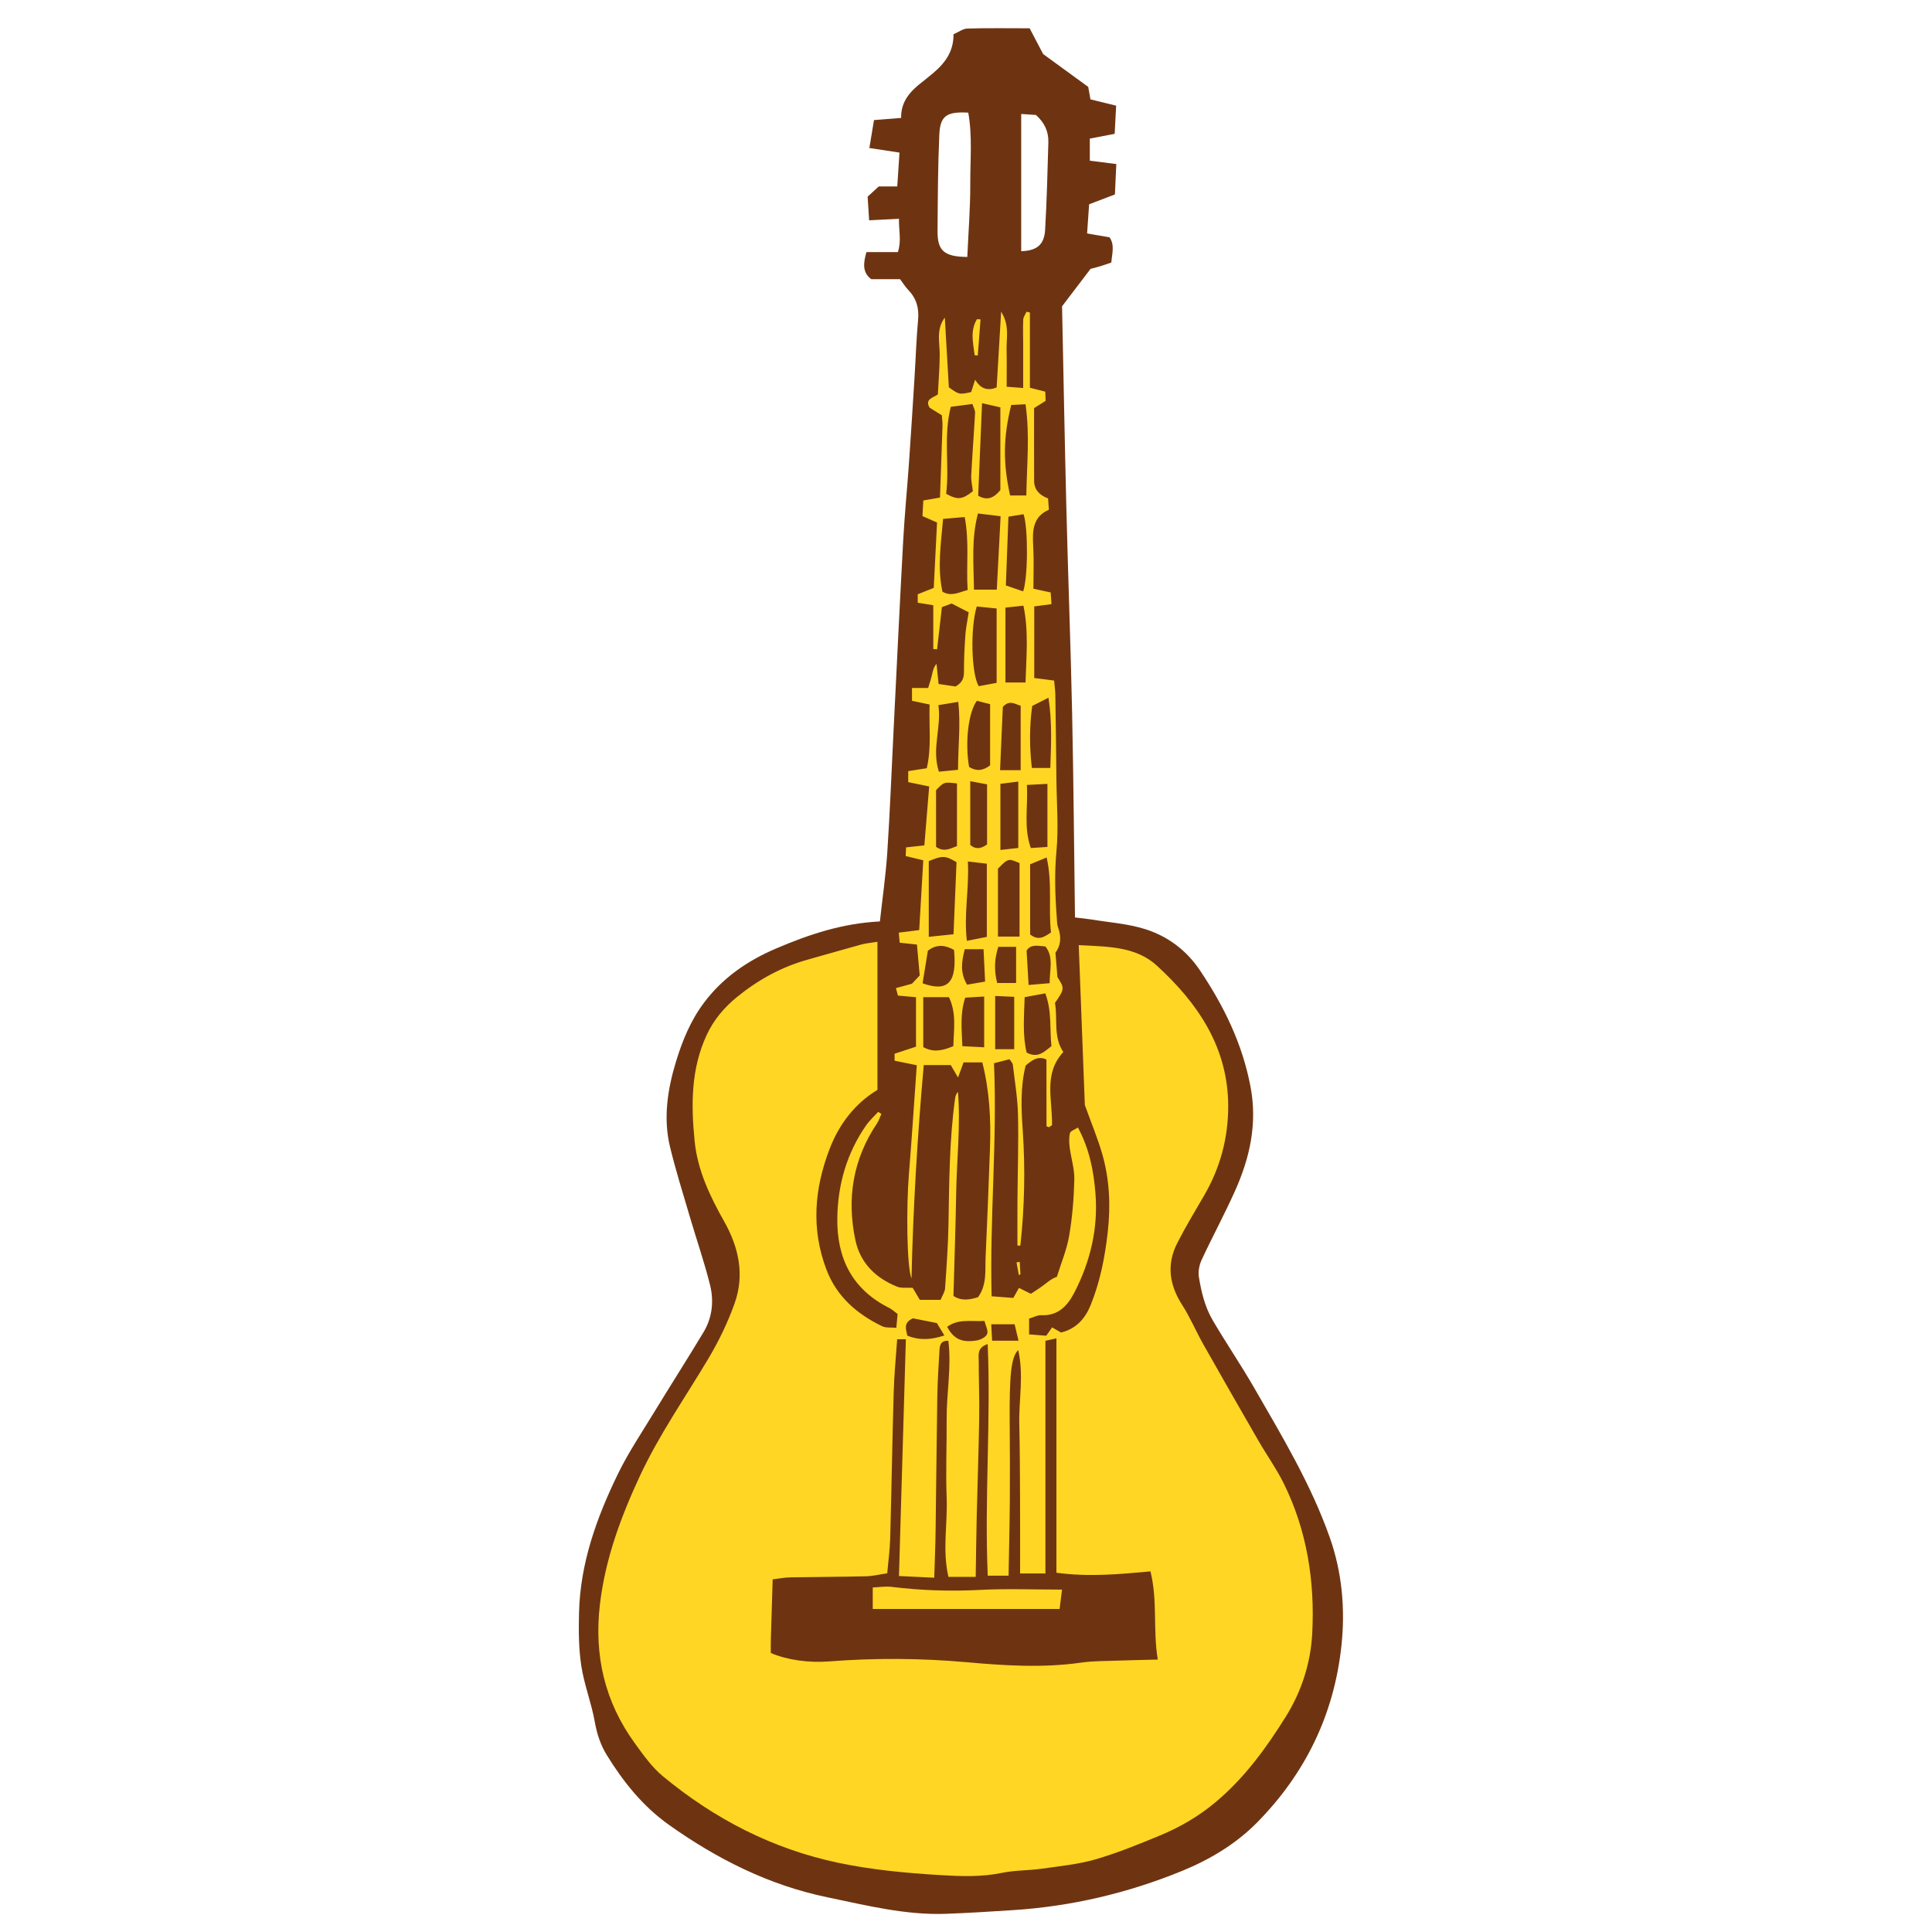 <svg version="1.1" id="svg" xmlns="http://www.w3.org/2000/svg" xmlns:xlink="http://www.w3.org/1999/xlink" x="0px" y="0px"
	 width="200px" height="200px" viewBox="0 0 200 200" enable-background="new 0 0 200 200" xml:space="preserve">
<path class="stroke" fill="#6e3411"  fill-rule="evenodd" clip-rule="evenodd" d="M91.087,95.387c0.27-2.463,0.61-4.794,0.765-7.139
	c0.275-4.194,0.438-8.396,0.648-12.595c0.328-6.556,0.638-13.112,0.997-19.667c0.148-2.714,0.415-5.422,0.605-8.134
	c0.204-2.919,0.386-5.838,0.568-8.758c0.125-1.998,0.188-4,0.371-5.991c0.112-1.211-0.173-2.212-1.015-3.084
	c-0.317-0.327-0.556-0.729-0.848-1.117c-0.954,0-1.919,0-2.986,0c-0.925-0.692-0.836-1.642-0.496-2.807c1.108,0,2.162,0,3.253,0
	c0.387-1.188,0.086-2.238,0.112-3.445c-1.016,0.051-1.938,0.098-3.088,0.155c-0.06-0.939-0.109-1.718-0.156-2.446
	c0.454-0.417,0.788-0.725,1.151-1.059c0.57,0,1.127,0,1.917,0c0.078-1.183,0.152-2.313,0.23-3.503
	c-1.107-0.169-2.037-0.311-3.119-0.475c0.173-1.045,0.312-1.88,0.48-2.89c0.947-0.076,1.835-0.147,2.811-0.225
	c-0.044-1.75,1.01-2.832,2.267-3.786c0.164-0.125,0.315-0.264,0.478-0.39c1.454-1.129,2.702-2.391,2.676-4.485
	c0.529-0.228,0.977-0.579,1.435-0.592c2.099-0.06,4.2-0.026,6.444-0.026c0.444,0.846,0.861,1.64,1.402,2.67
	c1.382,1.007,2.995,2.182,4.665,3.398c0.071,0.398,0.151,0.841,0.231,1.291c0.892,0.218,1.755,0.43,2.659,0.651
	c-0.058,1.096-0.105,1.999-0.153,2.916c-0.93,0.177-1.756,0.336-2.573,0.493c0,0.862,0,1.55,0,2.288
	c0.943,0.12,1.772,0.225,2.743,0.347c-0.051,1.125-0.095,2.083-0.145,3.148c-0.875,0.333-1.725,0.657-2.67,1.017
	c-0.066,0.949-0.132,1.904-0.209,3.018c0.829,0.145,1.558,0.271,2.33,0.405c0.548,0.816,0.249,1.668,0.178,2.606
	c-0.39,0.132-0.763,0.27-1.144,0.385c-0.392,0.119-0.79,0.214-1.006,0.272c-0.995,1.308-1.889,2.482-2.951,3.876
	c0.143,6.791,0.27,13.819,0.445,20.846c0.177,7.08,0.446,14.156,0.597,21.237c0.149,7.013,0.201,14.028,0.297,21.183
	c0.678,0.083,1.168,0.123,1.651,0.203c1.871,0.311,3.8,0.436,5.591,0.998c2.333,0.732,4.274,2.165,5.681,4.255
	c2.484,3.692,4.394,7.591,5.242,12.027c0.743,3.883-0.072,7.44-1.635,10.909c-1.072,2.379-2.315,4.681-3.416,7.048
	c-0.247,0.531-0.38,1.216-0.287,1.784c0.258,1.562,0.614,3.087,1.447,4.504c1.375,2.342,2.91,4.595,4.259,6.934
	c2.89,5.013,5.893,10.008,7.834,15.496c1.28,3.62,1.624,7.416,1.214,11.243c-0.761,7.1-3.72,13.192-8.705,18.263
	c-2.212,2.25-4.911,3.862-7.843,5.058c-5.604,2.285-11.421,3.653-17.463,4.04c-2.304,0.148-4.61,0.295-6.917,0.379
	c-4.202,0.153-8.241-0.872-12.311-1.716c-6.044-1.256-11.41-3.965-16.388-7.502c-2.671-1.899-4.703-4.424-6.412-7.199
	c-0.644-1.046-1.03-2.189-1.249-3.44c-0.345-1.96-1.1-3.851-1.4-5.814c-0.277-1.806-0.28-3.67-0.235-5.504
	c0.125-5.134,1.834-9.863,4.049-14.405c1.053-2.159,2.405-4.175,3.66-6.233c1.708-2.804,3.479-5.572,5.173-8.383
	c0.915-1.518,1.099-3.234,0.68-4.907c-0.593-2.381-1.403-4.707-2.095-7.065c-0.707-2.406-1.462-4.801-2.05-7.237
	c-0.716-2.974-0.249-5.949,0.617-8.801c0.651-2.14,1.506-4.239,2.883-6.085c1.965-2.634,4.564-4.397,7.527-5.657
	C83.745,96.737,87.191,95.58,91.087,95.387z M100.136,26.599c0.112-2.579,0.315-5.075,0.306-7.571
	c-0.01-2.461,0.231-4.949-0.208-7.367c-2.24-0.124-2.908,0.32-2.996,2.278c-0.148,3.324-0.16,6.656-0.183,9.985
	C97.039,25.954,97.734,26.579,100.136,26.599z M105.715,11.798c0,4.844,0,9.522,0,14.204c1.625-0.045,2.386-0.669,2.476-2.217
	c0.177-3.014,0.247-6.035,0.334-9.052c0.032-1.075-0.36-2-1.283-2.832C106.814,11.871,106.278,11.836,105.715,11.798z"/>
<path fill-rule="evenodd" clip-rule="evenodd" fill="#ffd624" class="fill" d="M90.833,97.495c0,5.236,0,10.201,0,15.329
	c-2.298,1.39-3.951,3.504-4.951,6.111c-1.576,4.106-1.928,8.258-0.34,12.465c1.063,2.819,3.155,4.619,5.772,5.888
	c0.396,0.192,0.922,0.113,1.472,0.168c0.058-0.599,0.094-0.989,0.135-1.428c-0.316-0.232-0.575-0.484-0.883-0.638
	c-3.836-1.922-5.42-5.156-5.36-9.3c0.05-3.466,0.978-6.69,2.961-9.565c0.359-0.52,0.843-0.954,1.269-1.427
	c0.11,0.071,0.221,0.143,0.332,0.215c-0.15,0.33-0.256,0.688-0.456,0.986c-2.482,3.698-3.143,7.752-2.24,12.053
	c0.501,2.388,2.1,3.953,4.33,4.846c0.438,0.175,0.985,0.081,1.609,0.118c0.173,0.292,0.403,0.681,0.736,1.244
	c0.636,0,1.361,0,2.152,0c0.185-0.461,0.438-0.822,0.464-1.201c0.15-2.196,0.311-4.395,0.351-6.595
	c0.079-4.361,0.084-8.723,0.685-13.055c0.032-0.233,0.094-0.462,0.298-0.679c0.281,3.49-0.126,6.964-0.184,10.44
	c-0.06,3.53-0.185,7.059-0.284,10.682c0.804,0.547,1.671,0.41,2.546,0.13c0.943-1.3,0.719-2.779,0.785-4.187
	c0.173-3.733,0.314-7.47,0.451-11.205c0.109-2.976-0.04-5.932-0.793-8.912c-0.664,0-1.3,0-1.94,0
	c-0.198,0.534-0.353,0.957-0.577,1.564c-0.293-0.502-0.505-0.864-0.75-1.288c-0.864,0-1.72,0-2.796,0
	c-0.656,7.39-1.1,14.735-1.268,22.099c-0.492-1.222-0.552-7.35-0.262-10.897c0.299-3.667,0.533-7.339,0.808-11.184
	c-0.752-0.154-1.479-0.302-2.298-0.469c0-0.223,0-0.497,0-0.721c0.738-0.243,1.436-0.474,2.218-0.733c0-1.755,0-3.373,0-5.119
	c-0.592-0.053-1.182-0.106-1.869-0.167c-0.055-0.208-0.116-0.433-0.208-0.774c0.542-0.148,1.015-0.279,1.661-0.456
	c0.193-0.208,0.501-0.538,0.799-0.859c-0.095-1.062-0.185-2.065-0.285-3.194c-0.592-0.063-1.136-0.121-1.786-0.191
	c-0.027-0.295-0.057-0.622-0.095-1.042c0.72-0.09,1.36-0.17,2.115-0.266c0.139-2.382,0.275-4.718,0.421-7.224
	c-0.593-0.142-1.155-0.277-1.821-0.437c0.011-0.251,0.024-0.535,0.041-0.9c0.598-0.065,1.141-0.124,1.892-0.206
	c0.163-2.004,0.328-4.012,0.499-6.101c-0.837-0.173-1.472-0.305-2.169-0.448c0-0.368,0-0.709,0-1.14
	c0.622-0.098,1.216-0.189,1.917-0.298c0.512-2.148,0.22-4.332,0.297-6.596c-0.627-0.131-1.167-0.245-1.823-0.383
	c0-0.396,0-0.818,0-1.326c0.548,0,1.039,0,1.672,0c0.137-0.462,0.282-0.879,0.383-1.307c0.094-0.386,0.139-0.783,0.484-1.201
	c0.066,0.648,0.132,1.297,0.213,2.09c0.652,0.097,1.283,0.191,1.756,0.261c0.729-0.423,0.873-0.893,0.871-1.522
	c-0.006-1.282,0.061-2.566,0.15-3.846c0.048-0.703,0.204-1.4,0.341-2.312c-0.496-0.256-1.11-0.572-1.768-0.912
	c-0.333,0.125-0.66,0.248-1.007,0.378c-0.168,1.473-0.333,2.916-0.496,4.358c-0.133-0.007-0.265-0.013-0.396-0.019
	c0-1.508,0-3.014,0-4.536c-0.644-0.105-1.088-0.178-1.61-0.263c0-0.308,0-0.587,0-0.873c0.543-0.217,1.058-0.422,1.658-0.662
	c0.114-2.269,0.227-4.505,0.341-6.765c-0.56-0.247-0.968-0.427-1.51-0.667c0.027-0.497,0.056-1.037,0.089-1.617
	c0.675-0.118,1.254-0.219,1.726-0.301c0.091-2.543,0.181-4.96,0.259-7.38c0.013-0.353-0.037-0.708-0.062-1.133
	c-0.43-0.269-0.855-0.533-1.277-0.797c-0.502-0.866,0.307-0.997,0.857-1.363c0.069-1.344,0.187-2.723,0.195-4.104
	c0.007-1.29-0.403-2.604,0.528-3.86c0.142,2.447,0.283,4.894,0.417,7.226c1.072,0.761,1.072,0.761,2.311,0.491
	c0.119-0.373,0.253-0.792,0.408-1.273c0.508,0.805,1.145,1.226,2.229,0.797c0.147-2.465,0.295-4.988,0.464-7.85
	c0.903,1.446,0.534,2.721,0.565,3.933c0.031,1.221,0.007,2.443,0.007,3.84c0.573,0.043,1.031,0.078,1.711,0.131
	c0-1.626,0.001-3.045,0-4.466c-0.001-0.873-0.035-1.746,0.006-2.617c0.013-0.274,0.22-0.54,0.339-0.81
	c0.118,0.025,0.234,0.05,0.351,0.075c0,2.564,0,5.13,0,7.792c0.6,0.153,1.061,0.271,1.588,0.405
	c0.013,0.279,0.026,0.578,0.043,0.951c-0.376,0.237-0.753,0.473-1.198,0.754c0,2.498-0.009,5.009,0.003,7.521
	c0.005,0.931,0.548,1.488,1.445,1.826c0.024,0.326,0.048,0.672,0.084,1.173c-1.738,0.748-1.706,2.275-1.619,3.88
	c0.078,1.415,0.017,2.836,0.017,4.295c0.691,0.149,1.177,0.254,1.787,0.386c0.027,0.395,0.058,0.824,0.085,1.21
	c-0.631,0.084-1.15,0.153-1.786,0.236c0,2.486,0,4.828,0,7.414c0.594,0.075,1.258,0.16,2.056,0.261
	c0.038,0.435,0.121,0.981,0.129,1.529c0.047,2.916,0.081,5.833,0.111,8.749c0.026,2.452,0.233,4.922,0.006,7.352
	c-0.217,2.315-0.145,4.589,0.03,6.882c0.027,0.355,0.017,0.733,0.138,1.06c0.366,0.985,0.262,1.894-0.273,2.602
	c0.074,0.917,0.135,1.679,0.203,2.523c0.749,1.157,0.745,1.236-0.254,2.676c0.295,1.662-0.197,3.507,0.864,5.084
	c-2.07,2.237-1.127,4.869-1.168,7.576c-0.015,0.01-0.2,0.126-0.325,0.205c-0.159-0.065-0.248-0.084-0.249-0.105
	c-0.006-2.272-0.006-4.543-0.006-6.904c-0.866-0.405-1.506,0.071-2.149,0.626c-0.557,2.216-0.459,4.447-0.304,6.708
	c0.273,3.98,0.188,7.964-0.245,11.931c-0.101,0-0.201,0.001-0.303,0.001c0-1.546-0.009-3.092,0.002-4.637
	c0.021-2.977,0.123-5.954,0.056-8.929c-0.041-1.73-0.339-3.456-0.537-5.182c-0.015-0.136-0.153-0.256-0.339-0.547
	c-0.464,0.119-0.97,0.25-1.609,0.414c0.351,8.061-0.457,16.008-0.245,24.125c0.891,0.068,1.575,0.121,2.246,0.172
	c0.241-0.429,0.411-0.735,0.582-1.038c0.379,0.188,0.741,0.366,1.233,0.61c0.417-0.28,0.883-0.565,1.318-0.893
	c0.399-0.299,0.765-0.645,1.375-0.866c0.437-1.412,1.023-2.797,1.271-4.241c0.33-1.914,0.488-3.872,0.536-5.814
	c0.027-1.104-0.337-2.215-0.478-3.328c-0.062-0.493-0.088-1.021,0.026-1.493c0.054-0.22,0.479-0.348,0.827-0.578
	c1.204,2.248,1.626,4.509,1.812,6.805c0.293,3.621-0.52,7.047-2.172,10.259c-0.703,1.366-1.674,2.456-3.448,2.365
	c-0.382-0.02-0.776,0.213-1.249,0.354c0,0.518,0,0.996,0,1.63c0.65,0.052,1.23,0.098,1.773,0.141
	c0.253-0.356,0.43-0.605,0.612-0.862c0.3,0.173,0.601,0.345,0.923,0.529c1.562-0.38,2.498-1.444,3.055-2.816
	c0.989-2.435,1.489-4.982,1.782-7.607c0.307-2.755,0.183-5.438-0.579-8.079c-0.451-1.562-1.083-3.071-1.795-5.05
	c-0.195-5.11-0.41-10.733-0.633-16.55c2.965,0.165,5.885,0.103,8.094,2.126c4.244,3.886,7.365,8.46,7.38,14.513
	c0.009,3.284-0.814,6.392-2.478,9.255c-0.953,1.641-1.939,3.265-2.798,4.954c-1.123,2.208-0.82,4.328,0.515,6.405
	c0.829,1.29,1.428,2.727,2.183,4.066c1.892,3.351,3.806,6.69,5.73,10.023c0.845,1.463,1.838,2.849,2.587,4.359
	c2.428,4.902,3.243,10.181,2.959,15.565c-0.158,3.009-1.084,5.949-2.718,8.574c-2.043,3.281-4.299,6.38-7.299,8.89
	c-1.755,1.468-3.699,2.596-5.792,3.459c-2.18,0.897-4.374,1.801-6.634,2.453c-1.803,0.52-3.709,0.703-5.58,0.968
	c-1.356,0.191-2.753,0.15-4.087,0.427c-2.145,0.444-4.276,0.362-6.431,0.231c-3.533-0.215-7.05-0.541-10.521-1.271
	c-6.825-1.438-12.834-4.552-18.17-8.971c-1.124-0.931-2.008-2.188-2.878-3.384c-3.131-4.304-4.251-9.11-3.627-14.399
	c0.555-4.706,2.162-9.048,4.141-13.297c1.98-4.248,4.661-8.079,7.05-12.085c1.097-1.839,2.055-3.803,2.765-5.819
	c1.031-2.923,0.415-5.763-1.087-8.425c-1.472-2.607-2.762-5.297-3.064-8.317c-0.375-3.751-0.393-7.479,1.255-11.018
	c0.734-1.576,1.818-2.846,3.146-3.926c2.175-1.767,4.583-3.097,7.295-3.853c1.876-0.521,3.746-1.073,5.624-1.587
	C89.711,97.637,90.217,97.597,90.833,97.495z M98.182,163.239c-0.647-2.774-0.077-5.493-0.184-8.185
	c-0.108-2.716,0.018-5.441-0.001-8.161c-0.019-2.69,0.519-5.375,0.175-8.096c-0.856-0.03-0.892,0.553-0.921,1.034
	c-0.104,1.637-0.197,3.275-0.224,4.916c-0.075,4.565-0.108,9.132-0.173,13.698c-0.021,1.573-0.088,3.146-0.14,4.879
	c-1.245-0.059-2.338-0.111-3.653-0.174c0.242-8.294,0.478-16.364,0.714-24.509c-0.239,0-0.521,0-0.901,0
	c-0.126,1.853-0.306,3.637-0.357,5.425c-0.146,5.074-0.226,10.148-0.365,15.222c-0.032,1.164-0.196,2.327-0.307,3.58
	c-0.798,0.116-1.497,0.292-2.199,0.309c-2.618,0.063-5.237,0.063-7.855,0.112c-0.585,0.011-1.168,0.131-1.804,0.206
	c-0.068,2.23-0.133,4.274-0.192,6.318c-0.013,0.454-0.001,0.907-0.001,1.303c1.694,0.73,3.951,1.034,5.987,0.876
	c4.766-0.371,9.525-0.344,14.294,0.081c3.934,0.351,7.881,0.607,11.832,0.042c1.264-0.181,2.557-0.159,3.838-0.208
	c1.264-0.048,2.528-0.068,4.106-0.108c-0.511-3.121,0-6.086-0.755-9.13c-3.26,0.301-6.398,0.593-9.736,0.14
	c0-8.091,0-16.112,0-24.262c-0.421,0.093-0.688,0.151-1.139,0.251c0,8.033,0,16.015,0,24.085c-0.94,0-1.676,0-2.622,0
	c0-2.655,0.009-5.205-0.003-7.754c-0.012-2.563-0.019-5.127-0.08-7.69c-0.06-2.521,0.489-5.061-0.112-7.679
	c-0.742,0.739-0.92,2.562-0.88,7.636c0.02,2.618,0.035,5.236,0.014,7.854c-0.019,2.602-0.084,5.204-0.131,7.867
	c-0.792,0-1.423,0-2.156,0c-0.347-8.015,0.333-15.923-0.006-23.978c-1.113,0.371-0.929,1.107-0.928,1.718
	c0.002,2,0.081,4.002,0.049,6.003c-0.055,3.387-0.179,6.771-0.258,10.157c-0.048,2.038-0.068,4.074-0.103,6.223
	C100.032,163.239,99.232,163.239,98.182,163.239z M98.424,42.115c-0.79,3.136-0.109,6.119-0.481,9
	c1.195,0.661,1.674,0.603,2.768-0.265c-0.061-0.556-0.196-1.109-0.169-1.656c0.11-2.149,0.281-4.296,0.397-6.445
	c0.016-0.272-0.157-0.554-0.273-0.928C99.875,41.925,99.155,42.019,98.424,42.115z M96.146,89.145c0,2.555,0,5.077,0,7.835
	c0.886-0.093,1.648-0.171,2.562-0.266c0.109-2.614,0.21-5.039,0.312-7.463C97.858,88.569,97.576,88.547,96.146,89.145z
	 M99.866,53.524c-0.87,0.074-1.496,0.128-2.237,0.191c-0.229,2.614-0.606,5.067-0.066,7.539c0.937,0.533,1.698,0.062,2.608-0.178
	C100.006,58.593,100.364,56.157,99.866,53.524z M101.662,41.737c-0.139,3.334-0.27,6.436-0.401,9.582
	c0.907,0.516,1.586,0.279,2.296-0.583c0-2.729,0-5.588,0-8.567C102.925,42.025,102.376,41.9,101.662,41.737z M100.825,61.042
	c0.903,0,1.571,0,2.363,0c0.134-2.57,0.26-4.995,0.395-7.601c-0.844-0.102-1.512-0.185-2.345-0.286
	C100.538,55.808,100.794,58.327,100.825,61.042z M106.244,51.29c0.053-3.218,0.376-6.252-0.082-9.441
	c-0.587,0.03-1.06,0.053-1.481,0.075c-0.833,3.358-0.862,6.018-0.114,9.366C105.01,51.29,105.485,51.29,106.244,51.29z
	 M101.313,71.034c0.605-0.112,1.183-0.219,1.858-0.344c0-2.592,0-5.064,0-7.699c-0.744-0.075-1.418-0.144-2.058-0.208
	C100.45,64.95,100.528,69.648,101.313,71.034z M105.542,96.956c0-2.703,0-5.145,0-7.608c-1.157-0.502-1.18-0.498-2.234,0.576
	c0,2.241,0,4.576,0,7.032C104.026,96.956,104.65,96.956,105.542,96.956z M104.083,62.9c0,2.674,0,5.153,0,7.752
	c0.689,0,1.321,0,2.08,0c0.074-2.671,0.346-5.247-0.218-7.952C105.312,62.767,104.828,62.82,104.083,62.9z M100.193,89.181
	c0.152,2.851-0.433,5.4-0.103,8.212c0.772-0.153,1.369-0.271,2.067-0.409c0-2.596,0-5.016,0-7.574
	C101.56,89.34,101.035,89.279,100.193,89.181z M95.575,108.396c1.089,0.606,2.066,0.337,3.114-0.099
	c0.041-1.71,0.35-3.384-0.454-5.069c-0.949,0-1.783,0-2.661,0C95.575,104.999,95.575,106.673,95.575,108.396z M108.798,96.522
	c-0.285-2.501,0.166-5.042-0.45-7.757c-0.655,0.271-1.137,0.472-1.71,0.709c0,2.519,0,4.945,0,7.258
	C107.444,97.364,108.014,97.074,108.798,96.522z M99.066,87.585c0-2.258,0-4.384,0-6.482c-1.335-0.161-1.335-0.161-2.165,0.692
	c0,1.933,0,3.915,0,5.871C97.717,88.241,98.359,87.849,99.066,87.585z M100.32,79.392c0.705,0.449,1.399,0.431,2.175-0.163
	c0-2.039,0-4.12,0-6.334c-0.515-0.131-0.974-0.247-1.371-0.347C100.222,73.781,99.888,76.924,100.32,79.392z M106.072,103.229
	c-0.07,2.153-0.222,3.982,0.208,5.736c1.173,0.621,1.816-0.094,2.565-0.67c-0.199-1.783,0.069-3.585-0.637-5.465
	C107.458,102.97,106.798,103.094,106.072,103.229z M105.918,61.218c0.51-1.498,0.521-6.594,0.039-7.987
	c-0.438,0.071-0.905,0.146-1.565,0.254c-0.09,2.421-0.176,4.738-0.265,7.12C104.806,60.837,105.317,61.013,105.918,61.218z
	 M99.175,79.688c0.005-2.5,0.284-4.667,0.027-7.033c-0.761,0.127-1.363,0.228-2.059,0.343c0.335,2.339-0.724,4.49,0.052,6.886
	C97.854,79.819,98.456,79.76,99.175,79.688z M108.728,79.499c0.079-2.425,0.201-4.716-0.192-7.272
	c-0.708,0.36-1.175,0.597-1.683,0.854c-0.289,2.146-0.291,4.203-0.036,6.418C107.486,79.499,108.044,79.499,108.728,79.499z
	 M103.812,73.182c-0.091,2.083-0.185,4.251-0.284,6.544c0.795,0,1.378,0,2.132,0c0-2.25,0-4.422,0-6.666
	C105.089,72.895,104.5,72.408,103.812,73.182z M105.412,80.909c-0.778,0.098-1.258,0.159-1.85,0.234c0,2.311,0,4.483,0,6.845
	c0.723-0.081,1.334-0.149,1.85-0.208C105.412,85.445,105.412,83.314,105.412,80.909z M108.43,87.675c0-2.214,0-4.278,0-6.529
	c-0.75,0.039-1.365,0.071-2.126,0.111c0.134,2.26-0.362,4.344,0.406,6.532C107.289,87.751,107.806,87.716,108.43,87.675z
	 M102.182,81.197c-0.476-0.09-0.982-0.185-1.741-0.328c0,2.293,0,4.368,0,6.594c0.413,0.382,0.99,0.516,1.741-0.049
	C102.182,85.48,102.182,83.496,102.182,81.197z M101.881,108.417c0-1.877,0-3.477,0-5.257c-0.723,0.044-1.296,0.078-1.96,0.118
	c-0.559,1.683-0.36,3.271-0.298,5.02C100.417,108.34,101.094,108.375,101.881,108.417z M95.506,101.79
	c2.638,0.954,3.577-0.099,3.254-3.455c-0.901-0.507-1.795-0.625-2.708,0.083C95.868,99.558,95.684,100.691,95.506,101.79z
	 M103.02,103.103c0,1.94,0,3.663,0,5.512c0.68,0,1.252,0,1.97,0c0-1.835,0-3.547,0-5.423
	C104.289,103.159,103.678,103.132,103.02,103.103z M106.48,101.964c0.816-0.069,1.471-0.125,2.182-0.185
	c-0.015-1.426,0.441-2.689-0.438-3.798c-0.788-0.066-1.511-0.273-1.951,0.425C106.34,99.54,106.401,100.587,106.48,101.964z
	 M105.187,98.017c-0.711,0-1.243,0-1.843,0c-0.412,1.277-0.445,2.452-0.116,3.744c0.643,0,1.22,0,1.959,0
	C105.187,100.488,105.187,99.343,105.187,98.017z M101.816,98.261c-0.78,0-1.317,0-1.942,0c-0.33,1.253-0.511,2.412,0.237,3.673
	c0.612-0.105,1.188-0.204,1.867-0.321C101.923,100.474,101.875,99.468,101.816,98.261z M101.914,136.745
	c-1.45,0.075-2.739-0.239-3.864,0.612c0.692,1.268,1.517,1.664,3.079,1.402c0.397-0.067,0.949-0.355,1.062-0.673
	C102.317,137.729,102.029,137.222,101.914,136.745z M94.504,136.472c-1.015,0.464-0.714,1.119-0.579,1.796
	c1.267,0.503,2.461,0.437,3.834-0.023c-0.329-0.548-0.557-0.925-0.77-1.279C96.106,136.789,95.309,136.631,94.504,136.472z
	 M105.033,137.087c-0.84,0-1.561,0-2.42,0c0.035,0.651,0.059,1.126,0.091,1.705c0.929,0,1.708,0,2.734,0
	C105.28,138.129,105.162,137.632,105.033,137.087z"/>
<path fill-rule="evenodd" clip-rule="evenodd" fill="#ffd624" class="fill" d="M101.505,33.066c-0.096,1.245-0.191,2.49-0.286,3.736
	c-0.107-0.007-0.214-0.015-0.322-0.023c-0.151-1.262-0.498-2.539,0.241-3.74C101.26,33.049,101.382,33.058,101.505,33.066z"/>
<path fill-rule="evenodd" clip-rule="evenodd" fill="#ffd624" class="fill" d="M105.471,131.994c-0.081-0.438-0.162-0.876-0.242-1.314
	c0.112-0.016,0.223-0.031,0.334-0.046c0.024,0.429,0.048,0.858,0.072,1.288C105.581,131.945,105.525,131.969,105.471,131.994z"/>
<path fill-rule="evenodd" clip-rule="evenodd" fill="#ffd624" class="fill" d="M90.347,166.56c0-0.735,0-1.377,0-2.226
	c0.681-0.027,1.331-0.139,1.956-0.062c3.053,0.377,6.1,0.474,9.178,0.313c2.746-0.144,5.506-0.03,8.46-0.03
	c-0.08,0.635-0.162,1.293-0.251,2.004C103.181,166.56,96.81,166.56,90.347,166.56z"/>
</svg>
